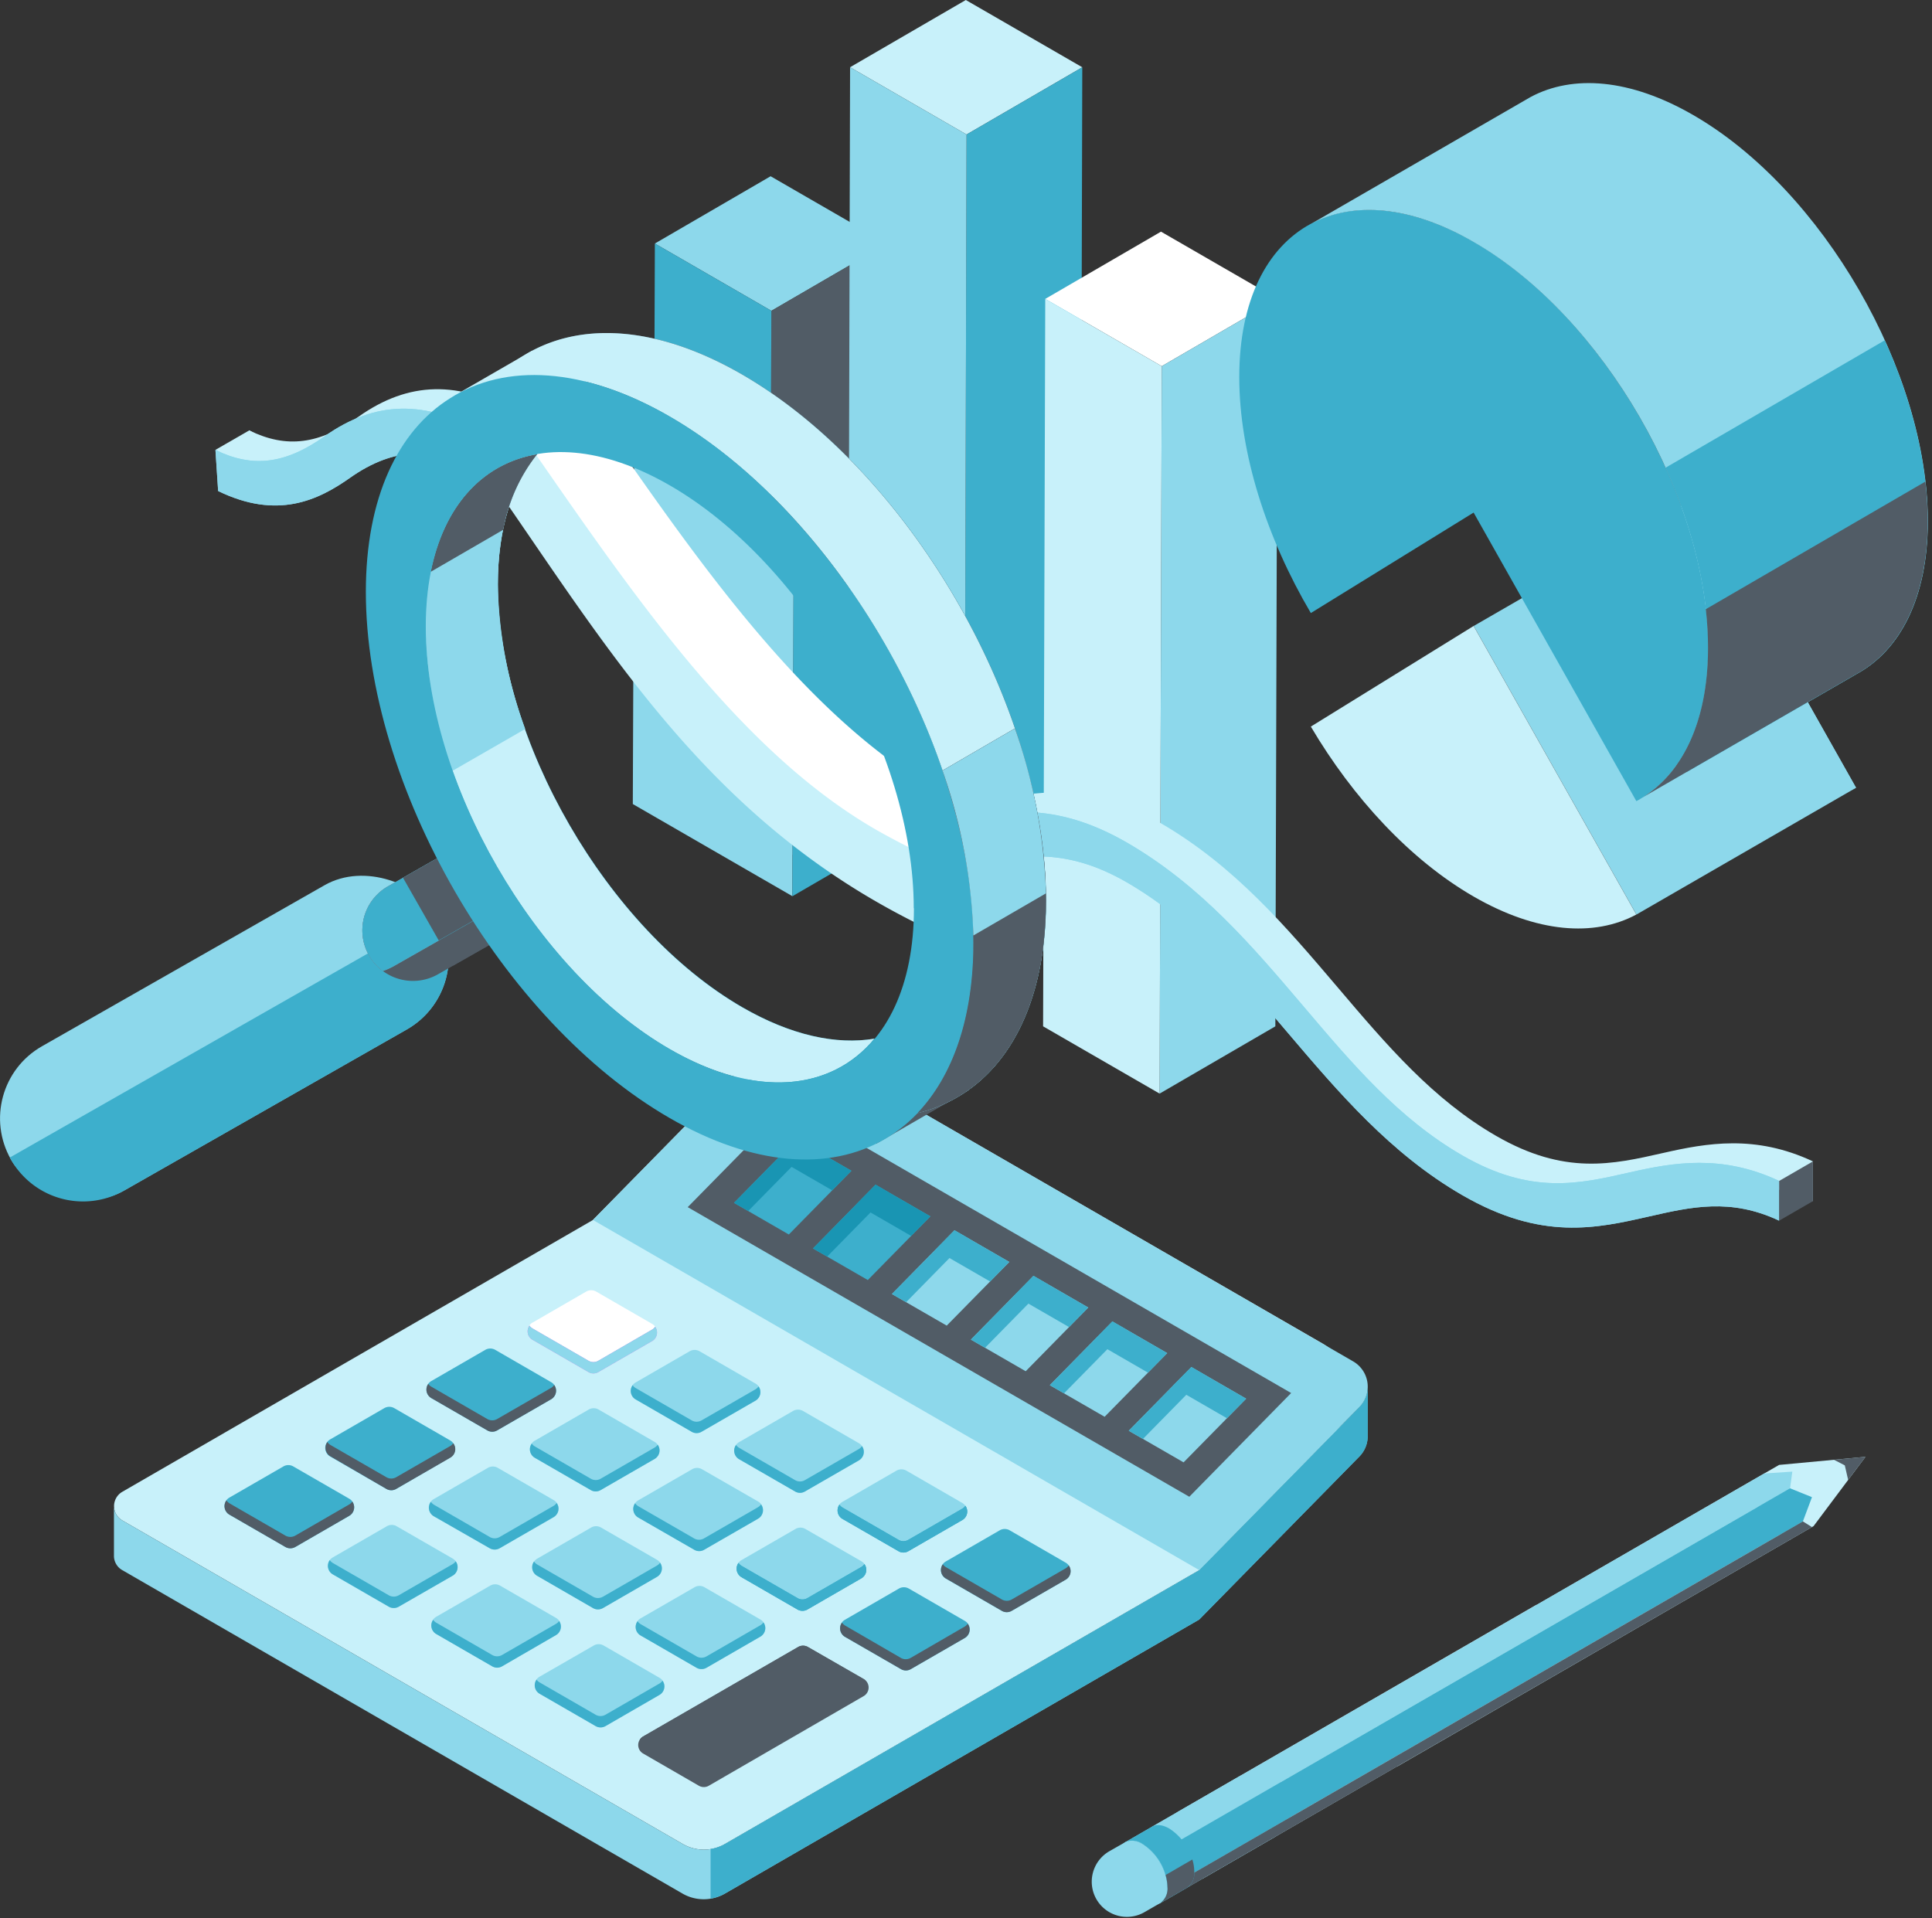 <svg id="Layer_1" data-name="Layer 1" xmlns="http://www.w3.org/2000/svg" viewBox="0 0 423 420"><rect x="0" y="0" width="423" height="420" fill="#333333" stroke="none"/><defs><style>.cls-1{isolation:isolate;}.cls-2{fill:#8dd8eb;}.cls-3{fill:#515c66;}.cls-4{fill:#3dafcc;}.cls-5{fill:#c8f1fa;}.cls-6{fill:#fff;}.cls-7{fill:#1995b3;}.cls-8{fill:#ca75ed;}.cls-9{fill:#8396a6;}.cls-10{fill:#1b95b3;}</style></defs><title>optimizatorArtboard 12</title><g class="cls-1"><polygon class="cls-2" points="194.23 53.32 168.89 68.05 143.38 53.32 168.72 38.59 194.23 53.32"/><polygon class="cls-3" points="194.23 53.32 193.76 175.37 168.42 190.1 168.89 68.05 194.23 53.32"/><polygon class="cls-4" points="168.89 68.05 168.42 190.1 142.91 175.37 143.38 53.32 168.89 68.05"/></g><g class="cls-1"><polygon class="cls-5" points="236.96 14.73 211.62 29.45 186.12 14.72 211.46 0 236.96 14.73"/><polygon class="cls-4" points="236.96 14.73 236.5 190.05 211.16 204.77 211.62 29.45 236.96 14.73"/><polygon class="cls-2" points="211.62 29.45 211.16 204.77 185.65 190.05 186.12 14.72 211.62 29.45"/></g><g class="cls-1"><polygon class="cls-6" points="279.7 65.45 254.36 80.18 228.85 65.45 254.19 50.72 279.7 65.45"/><polygon class="cls-2" points="279.7 65.45 279.23 224.72 253.89 239.45 254.36 80.18 279.7 65.45"/><polygon class="cls-5" points="254.36 80.18 253.89 239.45 228.38 224.72 228.85 65.45 254.36 80.18"/></g><polygon class="cls-2" points="370.74 109.3 322.66 137.06 358.29 200.24 406.37 172.48 370.74 109.3"/><path class="cls-2" d="M335.11,131.34c9.23,15.62,21.78,29.21,35.63,37.21s26.4,8.9,35.63,3.93l-35.63-63.17Z"/><path class="cls-5" d="M287,159.09c9.23,15.63,21.79,29.22,35.64,37.21s26.4,8.9,35.63,3.94l-35.63-63.18Z"/><path class="cls-4" d="M287,134.23l35.64-22,35.63,63.18C368,170.18,374,158.55,374,141.82c0-32.72-23-72.5-51.3-88.86C308.81,45,296.25,44,287,49c-9.66,5.19-15.67,16.84-15.67,33.57S277.37,117.88,287,134.23Z"/><path class="cls-2" d="M370.74,25.2c-13.84-8-26.41-8.91-35.64-3.95L287.08,49c9.22-4.93,21.76-4,35.58,4C351,69.32,374,109.1,374,141.82c0,16.72-6,28.35-15.65,33.55l48.06-27.75h0c9.66-5.2,15.68-16.82,15.68-33.55C422.05,81.35,399.08,41.56,370.74,25.2Z"/><path class="cls-4" d="M406.37,147.62c9.66-5.2,15.68-16.82,15.68-33.55,0-12.72-3.49-26.5-9.39-39.56l-48,27.9c5.87,13,9.32,26.74,9.32,39.41,0,10.9-2.56,19.62-7,25.82l2.37,1.37,37.05-21.39Z"/><path class="cls-3" d="M422.05,114.07a76.61,76.61,0,0,0-.52-8.61l-48.06,27.93a75.69,75.69,0,0,1,.49,8.43c0,16.72-6,28.35-15.65,33.55l48.06-27.75h0C416,142.42,422.05,130.8,422.05,114.07Z"/><path class="cls-5" d="M178,182.26c-15.88-7.94-26.24-22.77-36.21-39.1-9.72-15.93-17.47-34.09-30.7-41.73-10.31-6-17.49-8.84-27-2.13-7.07,5-16,10.24-28.94,3.94l-.58-9c8.16,4,15.32,3.09,23.92-3,11-7.79,22-8,34.65-.76,16.17,9.33,26.87,26.88,37.23,43.85,9.36,15.34,18.2,29.83,30.54,37.36,13.9,8.46,23.9,6.29,34.52,4,11-2.38,22.45-4.84,38.64,4.51s27.68,22.9,38.86,36.05c10.69,12.58,20.79,24.47,34.66,32.47,15,8.64,25.44,6.25,36.54,3.73,9.58-2.18,20.18-4.07,32.78,1.83V263c-10.62-5-19.29-3-28.47-.91-11.57,2.63-25.89,8.7-43.22-1.3-15.7-9.07-26-18.06-37-31-10.85-12.76-21.41-29.27-35.69-37.52-13.85-8-23.64-11.46-34.19-9.19C207.51,185.38,191.67,189.08,178,182.26Z"/><polygon class="cls-5" points="63.42 99.33 54.58 94.23 49.79 96.99 47.17 98.5 56.02 103.61 56.48 103.34 56.48 103.34 63.42 99.33"/><path class="cls-2" d="M174.66,185.36l-1.36-.81c-15.15-9.25-25.46-26.14-35.43-42.48-9.71-15.92-18.89-31-32.12-38.61-10.31-5.95-19.54-5.59-29.06,1.12-7.06,5-16,9.23-28.93,2.93l-.59-9c8.17,4,15.32,3.1,23.93-3,11-7.8,22.05-8,34.65-.77,16.16,9.34,26.87,26.88,37.22,43.85,9.36,15.35,18.21,29.84,30.55,37.36,13.89,8.47,23.9,6.3,34.52,4,11-2.37,22.45-4.83,38.64,4.51s27.68,22.91,38.86,36.06C296.23,233.13,306.33,245,320.19,253c15,8.64,25.45,6.25,36.55,3.72,9.57-2.18,20.18-4.06,32.78,1.84v8.7c-10.63-5-19.3-3-28.47-.91-11.57,2.63-23.53,5.35-40.86-4.65-15.7-9.07-27.1-22.48-38.13-35.45-10.85-12.77-21.1-24.83-35.38-33.08-13.85-8-23.82-5.85-34.38-3.57C201.46,192,190.26,194.36,174.66,185.36Z"/><polygon class="cls-3" points="396.92 254.3 389.52 258.58 389.52 267.28 396.92 263 396.92 254.3"/><path class="cls-2" d="M174.66,185.36l-1.36-.81c-15.15-9.25-25.46-26.14-35.43-42.48-9.71-15.92-18.89-31-32.12-38.61-10.31-5.95-19.54-5.59-29.06,1.12-7.06,5-16,9.23-28.93,2.93l-.59-9c8.17,4,15.32,3.1,23.93-3,11-7.8,22.05-8,34.65-.77,16.16,9.34,26.87,26.88,37.22,43.85,9.36,15.35,18.21,29.84,30.55,37.36,13.89,8.47,23.9,6.3,34.52,4,11-2.37,22.45-4.83,38.64,4.51s27.68,22.91,38.86,36.06C296.23,233.13,306.33,245,320.19,253c15,8.64,25.45,6.25,36.55,3.72,9.57-2.18,20.18-4.06,32.78,1.84v8.7c-10.63-5-19.3-3-28.47-.91-11.57,2.63-23.53,5.35-40.86-4.65-15.7-9.07-27.1-22.48-38.13-35.45-10.85-12.77-21.1-24.83-35.38-33.08-13.85-8-23.82-5.85-34.38-3.57C201.46,192,190.26,194.36,174.66,185.36Z"/><path class="cls-2" d="M146.24,104.74a66.16,66.16,0,0,0-7.4-3.69l-.29,75,34.93,20.17.25-67C165.67,119.11,156.27,110.53,146.24,104.74Z"/><path class="cls-4" d="M173.73,129.24l-.25,67,25.27-14.68C195,163.31,185.89,144.5,173.73,129.24Z"/><path class="cls-6" d="M205.24,194.74l1.75.93a122,122,0,0,0-7.23-25.74c-24.31-16.12-44.29-43.31-63.4-70.73-10.34-4.2-19.83-5-27.83-3,2,3,4,6.13,6.24,9.29C138.18,139.31,170.22,175.55,205.24,194.74Z"/><path class="cls-5" d="M207.91,203.38a101.87,101.87,0,0,0-2.27-14.68c-3.88-1.77-7.88-3.75-12-6-30.06-16.47-53.46-50.21-76.08-82.84l-3.16-4.56a33.6,33.6,0,0,0-7.58,1.48q-1.14,2.06-2.22,4.27l4.42,6.36c23.42,33.77,44.56,68.76,85,91.23,4.78,2.66,9.4,4.92,13.86,6.94C207.86,204.84,207.88,204.11,207.91,203.38Z"/><path class="cls-4" d="M69.1,331.83v3c0-1,0-2,.12-3Z"/><path class="cls-5" d="M289.53,294.15,179,230.36a12.44,12.44,0,0,0-15.1,2.06l-34.11,34.72-103,59.49a3.62,3.62,0,0,0,0,6.28l122.68,70.83a9.25,9.25,0,0,0,9.27,0l103.84-59.95,29.6-30.14A12.44,12.44,0,0,0,289.53,294.15Z"/><path class="cls-2" d="M262.58,343.79h0l35.06-35.7a6.4,6.4,0,0,0-1.36-10L175,228a6.42,6.42,0,0,0-7.78,1.06l-37.39,38.06h0Z"/><polygon class="cls-3" points="150.57 264.31 172.88 241.61 282.69 305.01 260.39 327.72 150.57 264.31"/><polygon class="cls-2" points="247.14 313.27 260.84 299.32 272.84 306.25 259.14 320.19 247.14 313.27"/><polygon class="cls-2" points="229.85 303.29 243.55 289.34 255.55 296.27 241.85 310.21 229.85 303.29"/><polygon class="cls-2" points="212.57 293.31 226.27 279.36 238.27 286.29 224.57 300.24 212.57 293.31"/><polygon class="cls-2" points="195.28 283.33 208.98 269.38 220.98 276.31 207.28 290.25 195.28 283.33"/><polygon class="cls-4" points="178 273.35 191.7 259.4 203.7 266.33 190 280.27 178 273.35"/><polygon class="cls-4" points="160.71 263.37 174.41 249.42 186.41 256.35 172.71 270.3 160.71 263.37"/><polygon class="cls-7" points="160.71 263.37 174.41 249.42 177.52 251.21 163.81 265.16 160.71 263.37"/><polygon class="cls-7" points="174.41 249.42 186.41 256.35 182.2 260.63 170.21 253.7 174.41 249.42"/><polygon class="cls-7" points="178 273.35 191.7 259.4 194.8 261.19 181.1 275.14 178 273.35"/><polygon class="cls-7" points="191.7 259.4 203.7 266.33 199.49 270.61 187.49 263.68 191.7 259.4"/><polygon class="cls-4" points="195.28 283.33 208.98 269.38 212.09 271.17 198.39 285.12 195.28 283.33"/><polygon class="cls-4" points="208.98 269.38 220.98 276.31 216.78 280.59 204.78 273.66 208.98 269.38"/><polygon class="cls-4" points="212.57 293.31 226.27 279.36 229.37 281.15 215.67 295.1 212.57 293.31"/><polygon class="cls-4" points="226.27 279.36 238.27 286.29 234.06 290.57 222.06 283.64 226.27 279.36"/><polygon class="cls-4" points="229.85 303.29 243.55 289.34 246.66 291.13 232.96 305.08 229.85 303.29"/><polygon class="cls-4" points="243.55 289.34 255.55 296.27 251.35 300.55 239.35 293.62 243.55 289.34"/><polygon class="cls-4" points="247.14 313.27 260.84 299.32 263.94 301.11 250.24 315.06 247.14 313.27"/><polygon class="cls-4" points="260.84 299.32 272.84 306.25 268.63 310.53 256.63 303.6 260.84 299.32"/><polygon class="cls-5" points="46.99 329.77 129.82 281.95 236.93 343.79 154.1 391.61 46.99 329.77"/><path class="cls-2" d="M118.15,367.11,130,360.29a2.14,2.14,0,0,1,2.16,0l12.25,7.08a2.15,2.15,0,0,1,0,3.73l-11.82,6.83a2.17,2.17,0,0,1-2.15,0l-12.26-7.08A2.16,2.16,0,0,1,118.15,367.11Z"/><path class="cls-2" d="M95.51,354l11.82-6.82a2.14,2.14,0,0,1,2.16,0l12.26,7.08a2.16,2.16,0,0,1,0,3.73l-11.83,6.83a2.17,2.17,0,0,1-2.15,0l-12.26-7.08A2.16,2.16,0,0,1,95.51,354Z"/><path class="cls-2" d="M72.87,341l11.82-6.82a2.14,2.14,0,0,1,2.16,0l12.26,7.07a2.17,2.17,0,0,1,0,3.74l-11.82,6.83a2.19,2.19,0,0,1-2.16,0l-12.26-7.08A2.16,2.16,0,0,1,72.87,341Z"/><path class="cls-4" d="M50.23,327.9l11.82-6.82a2.14,2.14,0,0,1,2.16,0l12.26,7.07a2.16,2.16,0,0,1,0,3.74l-11.82,6.83a2.19,2.19,0,0,1-2.16,0l-12.26-7.08A2.16,2.16,0,0,1,50.23,327.9Z"/><path class="cls-2" d="M140.25,354.35l11.82-6.82a2.14,2.14,0,0,1,2.16,0l12.26,7.07a2.16,2.16,0,0,1,0,3.74l-11.82,6.83a2.19,2.19,0,0,1-2.16,0l-12.26-7.08A2.16,2.16,0,0,1,140.25,354.35Z"/><path class="cls-2" d="M117.61,341.28l11.82-6.82a2.14,2.14,0,0,1,2.16,0l12.26,7.07a2.16,2.16,0,0,1,0,3.74L132,352.1a2.19,2.19,0,0,1-2.16,0L117.61,345A2.16,2.16,0,0,1,117.61,341.28Z"/><path class="cls-2" d="M95,328.21l11.82-6.82a2.14,2.14,0,0,1,2.16,0l12.26,7.07a2.16,2.16,0,0,1,0,3.74L109.39,339a2.19,2.19,0,0,1-2.16,0L95,332A2.16,2.16,0,0,1,95,328.21Z"/><path class="cls-4" d="M72.33,315.14l11.82-6.83a2.19,2.19,0,0,1,2.16,0l12.26,7.08a2.16,2.16,0,0,1,0,3.74L86.75,326a2.14,2.14,0,0,1-2.16,0l-12.26-7.07A2.16,2.16,0,0,1,72.33,315.14Z"/><path class="cls-2" d="M162.35,341.59l11.82-6.82a2.14,2.14,0,0,1,2.16,0l12.26,7.07a2.16,2.16,0,0,1,0,3.74l-11.82,6.83a2.19,2.19,0,0,1-2.16,0l-12.26-7.08A2.17,2.17,0,0,1,162.35,341.59Z"/><path class="cls-2" d="M139.71,328.52l11.83-6.83a2.17,2.17,0,0,1,2.15,0L166,328.77a2.16,2.16,0,0,1,0,3.74l-11.82,6.82a2.14,2.14,0,0,1-2.16,0l-12.26-7.07A2.17,2.17,0,0,1,139.71,328.52Z"/><path class="cls-2" d="M117.08,315.45l11.82-6.83a2.17,2.17,0,0,1,2.15,0l12.26,7.08a2.16,2.16,0,0,1,0,3.74l-11.82,6.82a2.14,2.14,0,0,1-2.16,0l-12.25-7.07A2.16,2.16,0,0,1,117.08,315.45Z"/><path class="cls-4" d="M94.44,302.38l11.82-6.83a2.19,2.19,0,0,1,2.16,0l12.25,7.08a2.16,2.16,0,0,1,0,3.74l-11.82,6.82a2.14,2.14,0,0,1-2.16,0l-12.25-7.07A2.16,2.16,0,0,1,94.44,302.38Z"/><path class="cls-2" d="M184.46,328.83,196.28,322a2.19,2.19,0,0,1,2.16,0l12.25,7.08a2.16,2.16,0,0,1,0,3.74l-11.82,6.82a2.12,2.12,0,0,1-2.15,0l-12.26-7.07A2.16,2.16,0,0,1,184.46,328.83Z"/><path class="cls-2" d="M161.82,315.76l11.82-6.83a2.19,2.19,0,0,1,2.16,0L188.06,316a2.17,2.17,0,0,1,0,3.74l-11.83,6.82a2.12,2.12,0,0,1-2.15,0l-12.26-7.07A2.16,2.16,0,0,1,161.82,315.76Z"/><path class="cls-2" d="M139.18,302.69,151,295.86a2.19,2.19,0,0,1,2.16,0l12.26,7.08a2.16,2.16,0,0,1,0,3.74L153.6,313.5a2.14,2.14,0,0,1-2.16,0l-12.26-7.08A2.15,2.15,0,0,1,139.18,302.69Z"/><path class="cls-6" d="M116.54,289.62l11.82-6.83a2.19,2.19,0,0,1,2.16,0l12.26,7.08a2.16,2.16,0,0,1,0,3.74L131,300.43a2.14,2.14,0,0,1-2.16,0l-12.26-7.08A2.15,2.15,0,0,1,116.54,289.62Z"/><path class="cls-4" d="M185,354.65l11.82-6.83a2.19,2.19,0,0,1,2.16,0l12.26,7.08a2.16,2.16,0,0,1,0,3.74l-11.82,6.82a2.14,2.14,0,0,1-2.16,0L185,358.39A2.16,2.16,0,0,1,185,354.65Z"/><path class="cls-4" d="M207.08,341.89l11.82-6.83a2.17,2.17,0,0,1,2.15,0l12.26,7.08a2.16,2.16,0,0,1,0,3.74l-11.82,6.82a2.14,2.14,0,0,1-2.16,0l-12.25-7.07A2.16,2.16,0,0,1,207.08,341.89Z"/><path class="cls-3" d="M140.82,380.2l33.92-19.58a2.14,2.14,0,0,1,2.16,0l12.21,7a2.17,2.17,0,0,1,0,3.74L155.18,391a2.19,2.19,0,0,1-2.16,0l-12.2-7.05A2.16,2.16,0,0,1,140.82,380.2Z"/><path class="cls-3" d="M176.9,360.62a2.14,2.14,0,0,0-2.16,0L140.82,380.2a2.1,2.1,0,0,0-.73.72,3.24,3.24,0,0,0,.35.27l12.21,7.05a2.19,2.19,0,0,0,2.16,0l33.92-19.59a2.07,2.07,0,0,0,.73-.71,2.39,2.39,0,0,0-.35-.28Z"/><path class="cls-8" d="M143.44,290.49a2.69,2.69,0,0,0-.27-.32A2.69,2.69,0,0,1,143.44,290.49Z"/><path class="cls-8" d="M143.44,290.49a2.21,2.21,0,0,1-.66.63L131,297.94a2.14,2.14,0,0,1-2.16,0l-12.26-7.08a2.07,2.07,0,0,1-.66-.62,2.13,2.13,0,0,0,.66,3.11l12.26,7.08a2.14,2.14,0,0,0,2.16,0l11.82-6.82A2.16,2.16,0,0,0,143.44,290.49Z"/><path class="cls-8" d="M116.15,289.92a2,2,0,0,0-.27.32A2.69,2.69,0,0,1,116.15,289.92Z"/><path class="cls-8" d="M121.34,303.25a2.07,2.07,0,0,0-.28-.32A2.07,2.07,0,0,1,121.34,303.25Z"/><path class="cls-3" d="M121.34,303.25a2.14,2.14,0,0,1-.67.63l-11.82,6.82a2.14,2.14,0,0,1-2.16,0l-12.25-7.08a2,2,0,0,1-.67-.62,2.15,2.15,0,0,0,.67,3.12l12.25,7.07a2.14,2.14,0,0,0,2.16,0l11.82-6.82A2.15,2.15,0,0,0,121.34,303.25Z"/><path class="cls-8" d="M94.05,302.68a2.07,2.07,0,0,0-.28.32A2.07,2.07,0,0,1,94.05,302.68Z"/><path class="cls-8" d="M99.23,316a2,2,0,0,0-.27-.32A2.69,2.69,0,0,1,99.23,316Z"/><path class="cls-3" d="M99.23,316a2.07,2.07,0,0,1-.66.62l-11.82,6.82a2.14,2.14,0,0,1-2.16,0l-12.26-7.07a2.21,2.21,0,0,1-.66-.63,2.16,2.16,0,0,0,.66,3.12L84.59,326a2.14,2.14,0,0,0,2.16,0l11.82-6.82A2.13,2.13,0,0,0,99.23,316Z"/><path class="cls-8" d="M71.94,315.44a2.69,2.69,0,0,0-.27.32A2.69,2.69,0,0,1,71.94,315.44Z"/><path class="cls-8" d="M77.13,328.78a2.16,2.16,0,0,0-.27-.33A2.16,2.16,0,0,1,77.13,328.78Z"/><path class="cls-3" d="M77.13,328.78a2.07,2.07,0,0,1-.66.62l-11.82,6.83a2.19,2.19,0,0,1-2.16,0l-12.26-7.08a2.21,2.21,0,0,1-.66-.63,2.14,2.14,0,0,0,.66,3.12l12.26,7.08a2.19,2.19,0,0,0,2.16,0l11.82-6.83A2.15,2.15,0,0,0,77.13,328.78Z"/><path class="cls-8" d="M49.84,328.2a2,2,0,0,0-.27.32A2.69,2.69,0,0,1,49.84,328.2Z"/><path class="cls-4" d="M166.08,303.56a2.69,2.69,0,0,0-.27-.32A2.69,2.69,0,0,1,166.08,303.56Z"/><path class="cls-4" d="M166.08,303.56a2.21,2.21,0,0,1-.66.63L153.6,311a2.14,2.14,0,0,1-2.16,0l-12.26-7.08a2.22,2.22,0,0,1-.67-.62,2.14,2.14,0,0,0,.67,3.11l12.26,7.08a2.14,2.14,0,0,0,2.16,0l11.82-6.82A2.16,2.16,0,0,0,166.08,303.56Z"/><path class="cls-4" d="M138.79,303a2,2,0,0,0-.27.32A2.69,2.69,0,0,1,138.79,303Z"/><path class="cls-4" d="M144,316.32a2.07,2.07,0,0,0-.28-.32A2.79,2.79,0,0,1,144,316.32Z"/><path class="cls-4" d="M144,316.32a2,2,0,0,1-.67.63l-11.82,6.82a2.14,2.14,0,0,1-2.16,0l-12.25-7.07a2.14,2.14,0,0,1-.67-.63,2.15,2.15,0,0,0,.67,3.12l12.25,7.07a2.14,2.14,0,0,0,2.16,0l11.82-6.82A2.15,2.15,0,0,0,144,316.32Z"/><path class="cls-4" d="M116.69,315.75a2.07,2.07,0,0,0-.28.32A2.07,2.07,0,0,1,116.69,315.75Z"/><path class="cls-4" d="M121.87,329.08a2,2,0,0,0-.27-.32A2.69,2.69,0,0,1,121.87,329.08Z"/><path class="cls-4" d="M121.87,329.09a2.07,2.07,0,0,1-.66.62l-11.82,6.82a2.14,2.14,0,0,1-2.16,0L95,329.46a2.21,2.21,0,0,1-.66-.63A2.16,2.16,0,0,0,95,332L107.23,339a2.19,2.19,0,0,0,2.16,0l11.82-6.83A2.13,2.13,0,0,0,121.87,329.09Z"/><path class="cls-4" d="M94.58,328.51a2.69,2.69,0,0,0-.27.32A2.69,2.69,0,0,1,94.58,328.51Z"/><path class="cls-4" d="M99.77,341.85a1.69,1.69,0,0,0-.27-.32A2.08,2.08,0,0,1,99.77,341.85Z"/><path class="cls-4" d="M99.77,341.85a2.07,2.07,0,0,1-.66.62L87.29,349.3a2.19,2.19,0,0,1-2.16,0l-12.26-7.08a2.13,2.13,0,0,1-.67-.63,2.15,2.15,0,0,0,.67,3.12l12.26,7.08a2.19,2.19,0,0,0,2.16,0L99.11,345A2.15,2.15,0,0,0,99.77,341.85Z"/><path class="cls-4" d="M72.48,341.27a2.79,2.79,0,0,0-.28.32C72.29,341.48,72.38,341.37,72.48,341.27Z"/><path class="cls-4" d="M188.72,316.63a2.69,2.69,0,0,0-.27-.32A2.69,2.69,0,0,1,188.72,316.63Z"/><path class="cls-4" d="M188.72,316.63a2.21,2.21,0,0,1-.66.63l-11.83,6.82a2.12,2.12,0,0,1-2.15,0L161.82,317a2.22,2.22,0,0,1-.67-.62,2.15,2.15,0,0,0,.67,3.12l12.26,7.07a2.12,2.12,0,0,0,2.15,0l11.83-6.82A2.16,2.16,0,0,0,188.72,316.63Z"/><path class="cls-4" d="M161.43,316.06a2.79,2.79,0,0,0-.28.32C161.24,316.27,161.33,316.16,161.43,316.06Z"/><path class="cls-4" d="M166.62,329.39a2.79,2.79,0,0,0-.28-.32C166.44,329.17,166.53,329.28,166.62,329.39Z"/><path class="cls-4" d="M166.62,329.4a2.11,2.11,0,0,1-.67.62l-11.82,6.82a2.14,2.14,0,0,1-2.16,0l-12.26-7.07a2.21,2.21,0,0,1-.66-.63,2.16,2.16,0,0,0,.66,3.12L152,339.33a2.14,2.14,0,0,0,2.16,0L166,332.51A2.14,2.14,0,0,0,166.62,329.4Z"/><path class="cls-4" d="M139.32,328.82a2.69,2.69,0,0,0-.27.32A2.69,2.69,0,0,1,139.32,328.82Z"/><path class="cls-4" d="M144.51,342.16a2.16,2.16,0,0,0-.27-.33A2.16,2.16,0,0,1,144.51,342.16Z"/><path class="cls-4" d="M144.51,342.16a2.07,2.07,0,0,1-.66.62L132,349.61a2.19,2.19,0,0,1-2.16,0l-12.26-7.08a2.21,2.21,0,0,1-.66-.63,2.15,2.15,0,0,0,.66,3.12l12.26,7.08a2.19,2.19,0,0,0,2.16,0l11.82-6.83A2.14,2.14,0,0,0,144.51,342.16Z"/><path class="cls-4" d="M117.22,341.58a2.69,2.69,0,0,0-.27.32A2.69,2.69,0,0,1,117.22,341.58Z"/><path class="cls-4" d="M122.41,354.92a1.69,1.69,0,0,0-.27-.32A2.08,2.08,0,0,1,122.41,354.92Z"/><path class="cls-4" d="M122.41,354.92a2.07,2.07,0,0,1-.66.62l-11.83,6.83a2.17,2.17,0,0,1-2.15,0l-12.26-7.08a2.11,2.11,0,0,1-.67-.62,2.14,2.14,0,0,0,.67,3.11l12.26,7.08a2.17,2.17,0,0,0,2.15,0L121.75,358A2.15,2.15,0,0,0,122.41,354.92Z"/><path class="cls-4" d="M95.12,354.34a2.79,2.79,0,0,0-.28.32A2.79,2.79,0,0,1,95.12,354.34Z"/><path class="cls-4" d="M211.36,329.7a2.07,2.07,0,0,0-.28-.32A2.07,2.07,0,0,1,211.36,329.7Z"/><path class="cls-4" d="M211.36,329.7a2,2,0,0,1-.67.63l-11.82,6.82a2.12,2.12,0,0,1-2.15,0l-12.26-7.07a2.14,2.14,0,0,1-.67-.63,2.15,2.15,0,0,0,.67,3.12l12.26,7.07a2.12,2.12,0,0,0,2.15,0l11.82-6.82A2.15,2.15,0,0,0,211.36,329.7Z"/><path class="cls-4" d="M184.07,329.13a2.07,2.07,0,0,0-.28.32A2.79,2.79,0,0,1,184.07,329.13Z"/><path class="cls-4" d="M189.25,342.46a2,2,0,0,0-.27-.32A2.69,2.69,0,0,1,189.25,342.46Z"/><path class="cls-4" d="M189.26,342.47a2.22,2.22,0,0,1-.67.62l-11.82,6.82a2.14,2.14,0,0,1-2.16,0l-12.26-7.07a2.21,2.21,0,0,1-.66-.63,2.16,2.16,0,0,0,.66,3.12l12.26,7.08a2.19,2.19,0,0,0,2.16,0l11.82-6.83A2.14,2.14,0,0,0,189.26,342.47Z"/><path class="cls-4" d="M162,341.89a2.69,2.69,0,0,0-.27.32A2.69,2.69,0,0,1,162,341.89Z"/><path class="cls-4" d="M167.15,355.23a1.69,1.69,0,0,0-.27-.32A2.08,2.08,0,0,1,167.15,355.23Z"/><path class="cls-4" d="M167.15,355.23a2.07,2.07,0,0,1-.66.62l-11.82,6.83a2.19,2.19,0,0,1-2.16,0l-12.26-7.08a2.1,2.1,0,0,1-.66-.63,2.14,2.14,0,0,0,.66,3.12l12.26,7.08a2.19,2.19,0,0,0,2.16,0l11.82-6.83A2.15,2.15,0,0,0,167.15,355.23Z"/><path class="cls-4" d="M139.86,354.65a2,2,0,0,0-.27.32A2.69,2.69,0,0,1,139.86,354.65Z"/><path class="cls-4" d="M145.05,368a1.69,1.69,0,0,0-.28-.32A1.69,1.69,0,0,1,145.05,368Z"/><path class="cls-4" d="M145.05,368a2,2,0,0,1-.67.62l-11.82,6.83a2.17,2.17,0,0,1-2.15,0l-12.26-7.08a2,2,0,0,1-.67-.62,2.14,2.14,0,0,0,.67,3.11l12.26,7.08a2.17,2.17,0,0,0,2.15,0l11.82-6.83A2.14,2.14,0,0,0,145.05,368Z"/><path class="cls-4" d="M117.76,367.41a1.75,1.75,0,0,0-.28.33A2.88,2.88,0,0,1,117.76,367.41Z"/><path class="cls-9" d="M143.44,290.49a2.69,2.69,0,0,0-.27-.32A2.69,2.69,0,0,1,143.44,290.49Z"/><path class="cls-2" d="M143.44,290.49a2.21,2.21,0,0,1-.66.63L131,297.94a2.14,2.14,0,0,1-2.16,0l-12.26-7.08a2.07,2.07,0,0,1-.66-.62,2.13,2.13,0,0,0,.66,3.11l12.26,7.08a2.14,2.14,0,0,0,2.16,0l11.82-6.82A2.16,2.16,0,0,0,143.44,290.49Z"/><path class="cls-9" d="M116.15,289.92a2,2,0,0,0-.27.32A2.69,2.69,0,0,1,116.15,289.92Z"/><path class="cls-4" d="M211.36,329.7a2.07,2.07,0,0,0-.28-.32A2.07,2.07,0,0,1,211.36,329.7Z"/><path class="cls-4" d="M211.36,329.7a2,2,0,0,1-.67.63l-11.82,6.82a2.12,2.12,0,0,1-2.15,0l-12.26-7.07a2.14,2.14,0,0,1-.67-.63,2.15,2.15,0,0,0,.67,3.12l12.26,7.07a2.12,2.12,0,0,0,2.15,0l11.82-6.82A2.15,2.15,0,0,0,211.36,329.7Z"/><path class="cls-4" d="M184.07,329.13a2.07,2.07,0,0,0-.28.32A2.79,2.79,0,0,1,184.07,329.13Z"/><path class="cls-9" d="M189.25,342.46a2,2,0,0,0-.27-.32A2.69,2.69,0,0,1,189.25,342.46Z"/><path class="cls-4" d="M189.26,342.47a2.22,2.22,0,0,1-.67.62l-11.82,6.82a2.14,2.14,0,0,1-2.16,0l-12.26-7.07a2.21,2.21,0,0,1-.66-.63,2.16,2.16,0,0,0,.66,3.12l12.26,7.08a2.19,2.19,0,0,0,2.16,0l11.82-6.83A2.14,2.14,0,0,0,189.26,342.47Z"/><path class="cls-9" d="M162,341.89a2.69,2.69,0,0,0-.27.32A2.69,2.69,0,0,1,162,341.89Z"/><path class="cls-3" d="M234,342.76a2.07,2.07,0,0,0-.28-.32A2.79,2.79,0,0,1,234,342.76Z"/><path class="cls-3" d="M234,342.76a2.14,2.14,0,0,1-.67.63l-11.82,6.82a2.14,2.14,0,0,1-2.16,0l-12.25-7.08a2,2,0,0,1-.67-.62,2.14,2.14,0,0,0,.67,3.11l12.25,7.08a2.14,2.14,0,0,0,2.16,0l11.82-6.82A2.15,2.15,0,0,0,234,342.76Z"/><path class="cls-3" d="M206.69,342.19a2.07,2.07,0,0,0-.28.32A2.07,2.07,0,0,1,206.69,342.19Z"/><path class="cls-3" d="M211.87,355.52a2,2,0,0,0-.27-.32A2.69,2.69,0,0,1,211.87,355.52Z"/><path class="cls-3" d="M211.87,355.52a2,2,0,0,1-.66.63L199.39,363a2.14,2.14,0,0,1-2.16,0L185,355.9a2.21,2.21,0,0,1-.66-.63,2.16,2.16,0,0,0,.66,3.12l12.26,7.07a2.14,2.14,0,0,0,2.16,0l11.82-6.82A2.14,2.14,0,0,0,211.87,355.52Z"/><path class="cls-3" d="M184.58,355a2.69,2.69,0,0,0-.27.32A2.69,2.69,0,0,1,184.58,355Z"/><path class="cls-2" d="M299.47,303.37v-.06h0Z"/><path class="cls-2" d="M297.64,308.09l-5.45,5.56h0l-29.6,30.14L158.74,403.74a9.25,9.25,0,0,1-9.27,0L26.79,332.91A3.56,3.56,0,0,1,25,330.23l-.05,0v10.41a3.59,3.59,0,0,0,1.81,3.14l122.68,70.83a9.3,9.3,0,0,0,9.27,0l103.84-60,29.6-30.13h0l5.45-5.55a6.33,6.33,0,0,0,1.83-4.73V303.65A6.3,6.3,0,0,1,297.64,308.09Z"/><path class="cls-2" d="M299.47,303.37v-.06h0Z"/><path class="cls-2" d="M299.47,303.37v-.06h0Z"/><path class="cls-4" d="M292.19,313.65h0l-29.6,30.14L158.74,403.74a9.32,9.32,0,0,1-3.16,1.11V415.7a9.32,9.32,0,0,0,3.16-1.11l103.84-60,29.6-30.13h0l5.45-5.55a6.33,6.33,0,0,0,1.83-4.73V303.65a6.3,6.3,0,0,1-1.83,4.44Z"/><polygon class="cls-2" points="266.27 398.37 260.64 395.12 257.83 399.12 260.64 406.38 266.27 409.63 269.09 405.62 266.27 398.37"/><polygon class="cls-5" points="389.52 320.75 336.44 351.39 336.36 351.39 257.62 396.86 263.25 411.37 305.87 386.76 305.88 386.8 397.07 334.15 408.43 318.98 389.52 320.75"/><polygon class="cls-2" points="391.92 325.87 386.29 322.62 383.47 326.62 386.29 333.88 391.92 337.13 394.73 333.12 391.92 325.87"/><path class="cls-2" d="M281.68,391.87h0a7.69,7.69,0,0,0-10.51-2.82l-24.94,14.38h0L254,416.71h0l24.85-14.34A7.69,7.69,0,0,0,281.68,391.87Z"/><polygon class="cls-2" points="257.73 403.3 391.92 325.87 392.42 322.22 386.29 322.62 252.1 400.05 257.73 403.3"/><polygon class="cls-4" points="257.73 403.3 391.92 325.87 396.72 327.81 394.73 333.12 260.55 410.55 257.73 403.3"/><polygon class="cls-3" points="260.55 410.55 257.73 414.56 391.92 337.13 396.72 334.36 394.73 333.12 260.55 410.55"/><path class="cls-4" d="M244.73,406.9a12,12,0,0,0,5.43,9.42c3,1.73,5.44.33,5.44-3.14a12,12,0,0,0-5.44-9.42c-1.54-.89-2.94-.95-3.93-.33A3.89,3.89,0,0,0,244.73,406.9Z"/><polygon class="cls-3" points="401.55 319.63 403.91 320.85 404.64 324.04 408.43 318.98 401.55 319.63"/><path class="cls-2" d="M255.6,413.18a12,12,0,0,0-5.44-9.42c-1.54-.89-2.94-.95-3.93-.33h0L243,405.27a7.7,7.7,0,1,0,7.69,13.34l3.28-1.89v0A3.8,3.8,0,0,0,255.6,413.18Z"/><path class="cls-4" d="M261.47,409.79a12,12,0,0,0-5.44-9.41c-1.55-.9-2.94-1-3.93-.33h0l-1.93,1.11h0L247,403l-.35.22a4,4,0,0,1,3.54.53,12,12,0,0,1,5.44,9.42,3.92,3.92,0,0,1-1.46,3.43c.17-.08.35-.17.52-.27l1.93-1.11h0l3.29-1.9h0A3.83,3.83,0,0,0,261.47,409.79Z"/><path class="cls-3" d="M256.59,415.23h0l3.29-1.9h0a3.83,3.83,0,0,0,1.6-3.53,9.31,9.31,0,0,0-.42-2.65l-5.86,3.39a9.54,9.54,0,0,1,.41,2.65,3.92,3.92,0,0,1-1.46,3.43c.17-.08.35-.17.52-.27Z"/><rect class="cls-2" x="-4.67" y="209.07" width="107.58" height="36.35" rx="18.18" ry="18.18" transform="translate(-106.07 54.13) rotate(-29.68)"/><path class="cls-4" d="M89.07,225.41a18.19,18.19,0,0,0,6.79-24.8h0c-.08-.14-.18-.27-.27-.42L2.16,253.44c.08.14.14.3.23.44a18.17,18.17,0,0,0,24.79,6.8Z"/><path class="cls-3" d="M104.66,182.84l11,19.24L95.9,213.32a11.07,11.07,0,0,1-15.11-4.14h0a11.08,11.08,0,0,1,4.14-15.1Z"/><path class="cls-9" d="M104.66,182.84,84.93,194.08a11.07,11.07,0,0,0-1.09,18.53,15.82,15.82,0,0,0,2.26-1l26.37-15Z"/><rect class="cls-9" x="90.9" y="186.48" width="18.91" height="15.77" transform="translate(-83.07 75.19) rotate(-29.68)"/><rect class="cls-3" x="92.48" y="186.06" width="18.91" height="22.15" transform="translate(-84.24 76.33) rotate(-29.68)"/><path class="cls-4" d="M104.66,182.84,84.93,194.08a11.07,11.07,0,0,0-1.09,18.53,15.82,15.82,0,0,0,2.26-1l26.37-15Z"/><rect class="cls-3" x="90.9" y="186.48" width="18.91" height="15.77" transform="translate(-83.07 75.19) rotate(-29.68)"/><polygon class="cls-3" points="212.09 238.73 193.87 228.21 173.64 239.88 191.87 250.41 212.09 238.73"/><path class="cls-10" d="M96,120.43c0,42.42,29.78,94,66.51,115.21s66.52,4,66.52-38.41-29.78-94-66.52-115.2c-18.89-10.91-35.95-11.66-48.06-4C103,85.18,96,99.83,96,120.43Zm120,69.26c0,34.08-23.93,47.89-53.44,30.85S109,162.06,109,128,133,80.08,162.49,97.12,215.93,155.61,215.93,189.69Z"/><path class="cls-5" d="M162.49,220.54C133,203.5,109,162.06,109,128c0-12.35,3.16-22,8.57-28.55-14.7,2.51-24.43,16-24.43,37.71,0,34.08,23.92,75.52,53.44,92.56,18.82,10.87,35.35,9.17,44.87-2.3C183.14,228.82,173.18,226.72,162.49,220.54Z"/><path class="cls-2" d="M109,128c0-12.35,3.16-22,8.57-28.55-14.7,2.51-24.43,16-24.43,37.71a96,96,0,0,0,5.91,31.63L115,159.61A96,96,0,0,1,109,128Z"/><path class="cls-3" d="M94.29,125.21,110.18,116a37.15,37.15,0,0,1,7.43-16.54C105.83,101.44,97.24,110.5,94.29,125.21Z"/><path class="cls-3" d="M162.48,82c-18.89-10.91-35.95-11.66-48.06-4a32.52,32.52,0,0,0-6.22,5.13c10.85-2.62,24.1-.2,38.42,8.07,36.73,21.21,66.51,72.79,66.51,115.2,0,16.53-4.54,29.21-12.23,37.3,17-4.1,28.1-20.57,28.1-46.46C229,154.82,199.22,103.24,162.48,82Z"/><path class="cls-5" d="M162.48,82c-18.89-10.91-35.95-11.66-48.06-4a32.52,32.52,0,0,0-6.22,5.13c10.85-2.62,24.1-.2,38.42,8.07,36.73,21.21,66.51,72.79,66.51,115.2,0,16.53-4.54,29.21-12.23,37.3,17-4.1,28.1-20.57,28.1-46.46C229,154.82,199.22,103.24,162.48,82Z"/><path class="cls-3" d="M229,197.23c0-12.13-2.45-25-6.79-37.73l-15.85,9.22c4.33,12.69,6.77,25.56,6.77,37.67,0,16.53-4.54,29.21-12.23,37.3C217.9,239.59,229,223.12,229,197.23Z"/><polygon class="cls-5" points="134.72 87.32 116.49 76.8 98.56 87.15 116.78 97.67 134.72 87.32"/><path class="cls-4" d="M80.1,129.59c0,42.42,29.78,94,66.52,115.21s66.51,4,66.51-38.41-29.78-94-66.51-115.2c-18.9-10.91-36-11.66-48.06-4C87.12,94.34,80.1,109,80.1,129.59Zm120,69.26c0,34.08-23.93,47.89-53.44,30.85s-53.44-58.48-53.44-92.56,23.92-47.9,53.44-30.86S200.06,164.77,200.06,198.85Z"/><path class="cls-3" d="M229,197.23c0-12.13-2.45-25-6.79-37.73l-15.85,9.22c4.33,12.69,6.77,25.56,6.77,37.67,0,16.53-4.54,29.21-12.23,37.3C217.9,239.59,229,223.12,229,197.23Z"/><path class="cls-2" d="M222.21,159.5l-15.85,9.22a119.24,119.24,0,0,1,6.75,36.11L229,195.61A119.59,119.59,0,0,0,222.21,159.5Z"/></svg>
